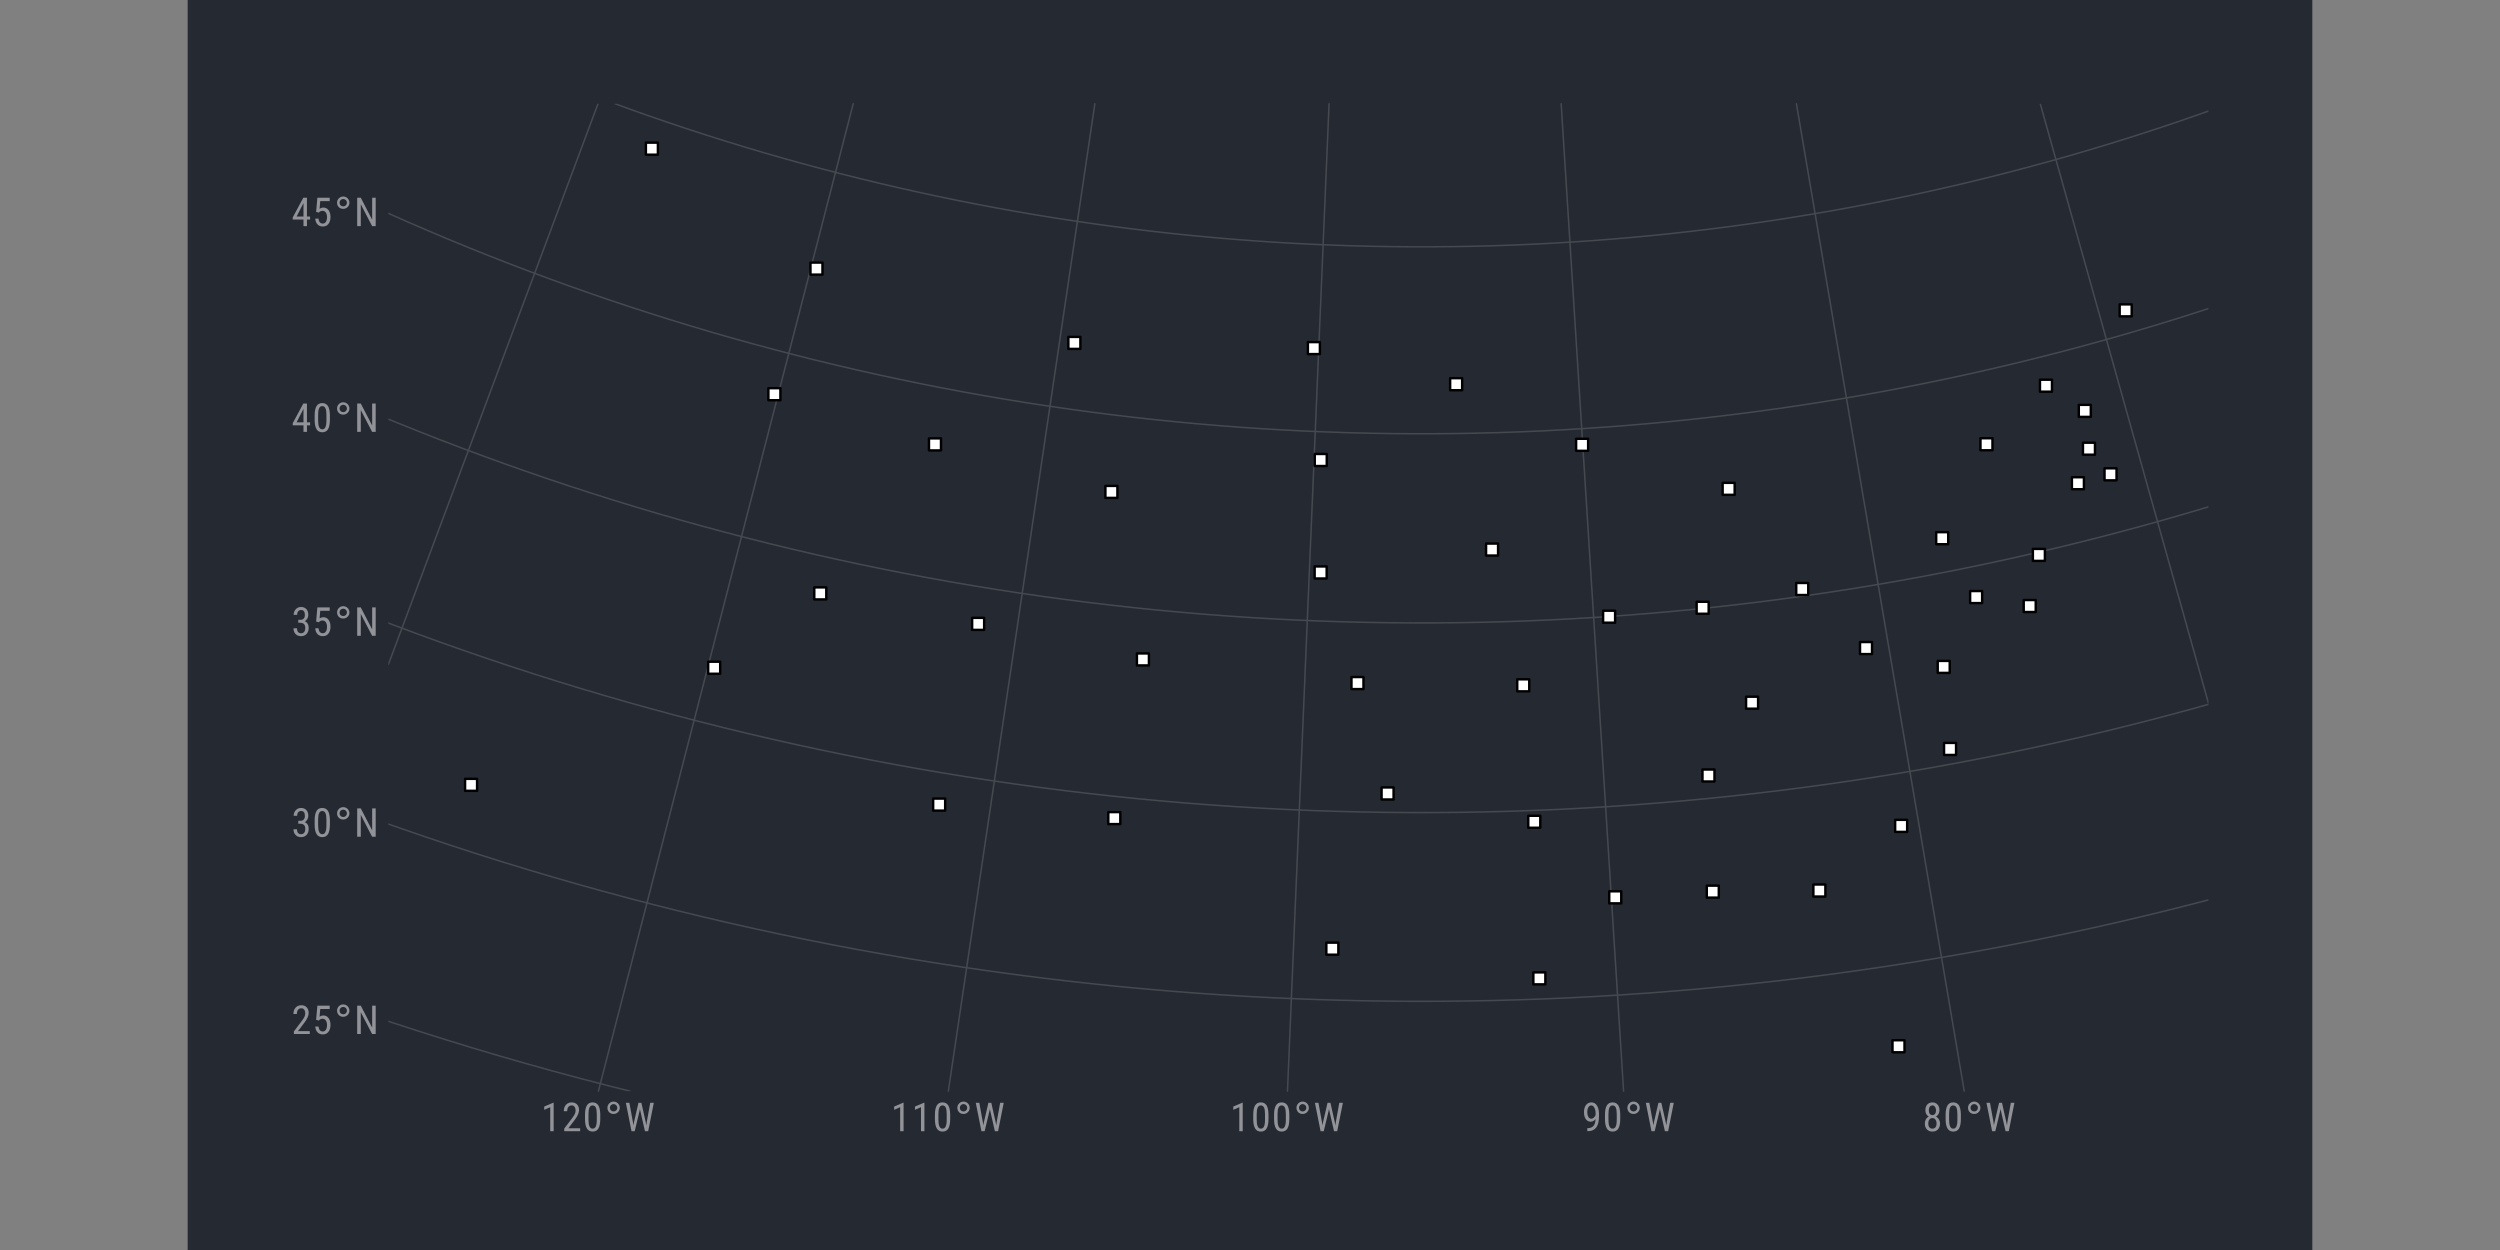 <?xml version="1.0" encoding="UTF-8"?>
<svg xmlns="http://www.w3.org/2000/svg" xmlns:xlink="http://www.w3.org/1999/xlink" width="720" height="360" viewBox="0 0 720 360">
<rect x="0" y="0" width="720" height="360" fill="#808080" stroke="none"/>
<defs>
<g>
<g id="glyph-0-0">
<path d="M 3.922 0 L 3.922 -8.172 L 0.594 -8.172 L 0.594 0 Z M 3.672 -0.484 L 2.375 -4.078 L 3.672 -7.688 Z M 0.844 -7.641 L 2.109 -4.078 L 0.844 -0.531 Z M 1.031 -0.297 L 2.25 -3.703 L 3.453 -0.297 Z M 2.25 -4.469 L 1.031 -7.875 L 3.453 -7.875 Z M 2.25 -4.469 "/>
</g>
<g id="glyph-0-1">
<path d="M 5.234 0 L 5.234 -0.844 L 1.844 -0.844 L 3.656 -3.234 C 4.5 -4.328 4.922 -5.297 4.922 -6.094 C 4.922 -6.766 4.719 -7.297 4.359 -7.688 C 3.984 -8.078 3.469 -8.297 2.828 -8.297 C 2.109 -8.297 1.547 -8.047 1.141 -7.594 C 0.719 -7.125 0.531 -6.516 0.531 -5.766 L 1.516 -5.766 C 1.516 -6.297 1.641 -6.719 1.859 -7 C 2.094 -7.281 2.422 -7.422 2.828 -7.422 C 3.156 -7.422 3.422 -7.297 3.625 -7.031 C 3.812 -6.766 3.922 -6.422 3.922 -5.984 C 3.922 -5.641 3.859 -5.297 3.719 -5 C 3.578 -4.688 3.328 -4.297 2.984 -3.828 L 0.656 -0.75 L 0.656 0 Z M 5.234 0 "/>
</g>
<g id="glyph-0-2">
<path d="M 1.062 -4.094 L 1.844 -3.891 L 2.109 -4.156 C 2.312 -4.312 2.578 -4.406 2.906 -4.406 C 3.297 -4.406 3.625 -4.234 3.859 -3.906 C 4.078 -3.562 4.203 -3.125 4.203 -2.594 C 4.203 -2.031 4.094 -1.562 3.875 -1.234 C 3.656 -0.891 3.359 -0.734 2.984 -0.734 C 2.641 -0.734 2.344 -0.844 2.141 -1.094 C 1.938 -1.328 1.797 -1.672 1.75 -2.156 L 0.812 -2.156 C 0.859 -1.438 1.078 -0.891 1.469 -0.484 C 1.859 -0.078 2.359 0.109 2.984 0.109 C 3.672 0.109 4.203 -0.125 4.594 -0.609 C 4.984 -1.094 5.203 -1.766 5.203 -2.609 C 5.203 -3.438 5.016 -4.094 4.641 -4.594 C 4.281 -5.078 3.781 -5.344 3.156 -5.344 C 2.766 -5.344 2.391 -5.219 2.062 -4.984 L 2.25 -7.203 L 4.969 -7.203 L 4.969 -8.172 L 1.422 -8.172 Z M 1.062 -4.094 "/>
</g>
<g id="glyph-0-3">
<path d="M 6.219 0 L 6.219 -8.172 L 5.203 -8.172 L 5.203 -1.844 L 1.922 -8.172 L 0.891 -8.172 L 0.891 0 L 1.922 0 L 1.922 -6.297 L 5.188 0 Z M 6.219 0 "/>
</g>
<g id="glyph-0-4">
<path d="M 1.922 -4.594 L 1.922 -3.75 L 2.516 -3.75 C 3.469 -3.734 3.938 -3.25 3.938 -2.25 C 3.938 -1.734 3.812 -1.359 3.594 -1.109 C 3.375 -0.844 3.078 -0.734 2.719 -0.734 C 2.344 -0.734 2.062 -0.859 1.844 -1.109 C 1.641 -1.375 1.547 -1.719 1.547 -2.156 L 0.547 -2.156 C 0.547 -1.469 0.75 -0.906 1.156 -0.5 C 1.547 -0.078 2.062 0.109 2.719 0.109 C 3.375 0.109 3.906 -0.094 4.312 -0.531 C 4.719 -0.969 4.922 -1.547 4.922 -2.281 C 4.922 -3.266 4.531 -3.906 3.766 -4.203 C 4.078 -4.344 4.328 -4.594 4.516 -4.922 C 4.719 -5.25 4.812 -5.594 4.812 -5.984 C 4.812 -6.719 4.625 -7.281 4.25 -7.688 C 3.875 -8.078 3.375 -8.297 2.719 -8.297 C 2.109 -8.297 1.594 -8.078 1.203 -7.641 C 0.797 -7.203 0.594 -6.672 0.594 -6.031 L 1.594 -6.031 C 1.594 -6.438 1.672 -6.781 1.891 -7.031 C 2.094 -7.297 2.375 -7.422 2.719 -7.422 C 3.469 -7.422 3.828 -6.953 3.828 -5.984 C 3.828 -5.547 3.719 -5.219 3.5 -4.969 C 3.281 -4.719 2.969 -4.594 2.562 -4.594 Z M 1.922 -4.594 "/>
</g>
<g id="glyph-0-5">
<path d="M 5.031 -3.484 L 5.031 -4.922 C 5 -6.047 4.812 -6.891 4.469 -7.453 C 4.109 -8 3.562 -8.297 2.828 -8.297 C 2.062 -8.297 1.516 -8 1.172 -7.406 C 0.812 -6.812 0.641 -5.938 0.641 -4.734 L 0.641 -3.328 C 0.656 -2.188 0.844 -1.328 1.203 -0.75 C 1.562 -0.172 2.109 0.109 2.844 0.109 C 3.594 0.109 4.141 -0.188 4.5 -0.781 C 4.844 -1.375 5.031 -2.281 5.031 -3.484 Z M 4.031 -4.906 L 4.031 -3.219 C 4.031 -2.375 3.922 -1.75 3.734 -1.344 C 3.547 -0.938 3.25 -0.734 2.844 -0.734 C 2.422 -0.734 2.125 -0.938 1.938 -1.375 C 1.719 -1.812 1.641 -2.469 1.641 -3.328 L 1.641 -5.016 C 1.641 -5.812 1.734 -6.422 1.938 -6.828 C 2.109 -7.219 2.422 -7.422 2.828 -7.422 C 3.25 -7.422 3.547 -7.219 3.75 -6.812 C 3.938 -6.406 4.031 -5.766 4.031 -4.906 Z M 4.031 -4.906 "/>
</g>
<g id="glyph-0-6">
<path d="M 4.422 -2.75 L 4.422 -8.172 L 3.375 -8.172 L 0.328 -2.5 L 0.328 -1.891 L 3.422 -1.891 L 3.422 0 L 4.422 0 L 4.422 -1.891 L 5.328 -1.891 L 5.328 -2.75 Z M 1.438 -2.75 L 3.422 -6.641 L 3.422 -2.75 Z M 1.438 -2.75 "/>
</g>
<g id="glyph-0-7">
<path d="M 3.609 0 L 3.609 -8.203 L 3.469 -8.203 L 0.891 -7.094 L 0.891 -6.156 L 2.625 -6.922 L 2.625 0 Z M 3.609 0 "/>
</g>
<g id="glyph-0-8">
<path d="M 2.438 -2.578 L 1.422 -8.172 L 0.406 -8.172 L 2.031 0 L 2.953 0 L 4.375 -5.953 L 4.453 -6.438 L 4.547 -5.953 L 5.906 0 L 6.828 0 L 8.453 -8.172 L 7.422 -8.172 L 6.422 -2.594 L 6.312 -1.641 L 6.156 -2.469 L 4.875 -8.172 L 4.031 -8.172 L 2.719 -2.469 L 2.547 -1.672 Z M 2.438 -2.578 "/>
</g>
<g id="glyph-0-9">
</g>
<g id="glyph-0-10">
<path d="M 3.922 -3.5 C 3.891 -2.594 3.688 -1.938 3.328 -1.516 C 2.953 -1.109 2.422 -0.891 1.719 -0.875 L 1.547 -0.875 L 1.547 0 C 2.172 0 2.672 -0.078 3.094 -0.266 C 3.5 -0.438 3.844 -0.703 4.109 -1.047 C 4.375 -1.391 4.578 -1.844 4.719 -2.406 C 4.859 -2.953 4.922 -3.688 4.922 -4.594 L 4.922 -4.906 C 4.922 -5.969 4.719 -6.797 4.328 -7.391 C 3.938 -8 3.422 -8.297 2.719 -8.297 C 2.062 -8.297 1.547 -8.031 1.156 -7.516 C 0.766 -6.984 0.594 -6.312 0.594 -5.469 C 0.594 -4.641 0.766 -3.984 1.109 -3.484 C 1.453 -2.984 1.938 -2.734 2.531 -2.734 C 3.062 -2.734 3.516 -2.984 3.922 -3.5 Z M 2.703 -3.594 C 2.344 -3.594 2.062 -3.766 1.859 -4.125 C 1.656 -4.484 1.547 -4.938 1.547 -5.516 C 1.547 -6.078 1.656 -6.531 1.859 -6.891 C 2.062 -7.25 2.359 -7.422 2.719 -7.422 C 3.062 -7.422 3.344 -7.203 3.578 -6.766 C 3.812 -6.344 3.938 -5.781 3.938 -5.125 L 3.938 -4.688 C 3.812 -4.359 3.641 -4.094 3.406 -3.891 C 3.172 -3.688 2.938 -3.594 2.703 -3.594 Z M 2.703 -3.594 "/>
</g>
<g id="glyph-0-11">
<path d="M 4.859 -6.031 C 4.859 -6.734 4.672 -7.281 4.297 -7.688 C 3.938 -8.078 3.438 -8.297 2.844 -8.297 C 2.219 -8.297 1.719 -8.078 1.359 -7.688 C 0.984 -7.266 0.812 -6.734 0.812 -6.031 C 0.812 -5.625 0.891 -5.266 1.062 -4.938 C 1.234 -4.625 1.484 -4.375 1.797 -4.203 C 1.438 -4.031 1.156 -3.766 0.953 -3.422 C 0.75 -3.062 0.656 -2.656 0.656 -2.203 C 0.656 -1.5 0.844 -0.938 1.25 -0.516 C 1.641 -0.094 2.172 0.109 2.844 0.109 C 3.5 0.109 4.031 -0.094 4.422 -0.516 C 4.812 -0.938 5.031 -1.5 5.031 -2.203 C 5.031 -2.641 4.906 -3.047 4.703 -3.406 C 4.5 -3.75 4.203 -4.031 3.859 -4.203 C 4.156 -4.375 4.406 -4.625 4.594 -4.938 C 4.766 -5.266 4.859 -5.625 4.859 -6.031 Z M 4.031 -2.234 C 4.031 -1.75 3.922 -1.375 3.719 -1.125 C 3.5 -0.859 3.203 -0.734 2.828 -0.734 C 2.453 -0.734 2.156 -0.859 1.953 -1.125 C 1.75 -1.375 1.641 -1.75 1.641 -2.234 C 1.641 -2.688 1.75 -3.062 1.953 -3.344 C 2.156 -3.641 2.469 -3.781 2.828 -3.781 C 3.172 -3.781 3.469 -3.641 3.688 -3.359 C 3.906 -3.078 4.031 -2.688 4.031 -2.234 Z M 3.875 -6.031 C 3.875 -5.594 3.781 -5.266 3.594 -5.016 C 3.422 -4.766 3.156 -4.641 2.844 -4.641 C 2.516 -4.641 2.266 -4.75 2.078 -5 C 1.891 -5.25 1.797 -5.594 1.797 -6.031 C 1.797 -6.438 1.891 -6.781 2.062 -7.031 C 2.25 -7.297 2.516 -7.422 2.844 -7.422 C 3.141 -7.422 3.375 -7.297 3.578 -7.031 C 3.766 -6.766 3.875 -6.438 3.875 -6.031 Z M 3.875 -6.031 "/>
</g>
<g id="glyph-1-0">
<path d="M 0.578 2.031 L 0.578 -8.109 L 6.328 -8.109 L 6.328 2.031 Z M 1.219 1.391 L 5.688 1.391 L 5.688 -7.469 L 1.219 -7.469 Z M 1.219 1.391 "/>
</g>
<g id="glyph-1-1">
<path d="M 2.875 -7.812 C 2.57 -7.812 2.316 -7.707 2.109 -7.5 C 1.91 -7.289 1.812 -7.035 1.812 -6.734 C 1.812 -6.441 1.91 -6.191 2.109 -5.984 C 2.316 -5.785 2.57 -5.688 2.875 -5.688 C 3.176 -5.688 3.426 -5.785 3.625 -5.984 C 3.832 -6.191 3.938 -6.441 3.938 -6.734 C 3.938 -7.035 3.832 -7.289 3.625 -7.5 C 3.414 -7.707 3.164 -7.812 2.875 -7.812 Z M 2.875 -8.531 C 3.113 -8.531 3.344 -8.484 3.562 -8.391 C 3.781 -8.305 3.973 -8.176 4.141 -8 C 4.305 -7.832 4.43 -7.641 4.516 -7.422 C 4.609 -7.211 4.656 -6.984 4.656 -6.734 C 4.656 -6.242 4.477 -5.828 4.125 -5.484 C 3.781 -5.141 3.359 -4.969 2.859 -4.969 C 2.359 -4.969 1.938 -5.133 1.594 -5.469 C 1.258 -5.812 1.094 -6.234 1.094 -6.734 C 1.094 -7.234 1.266 -7.656 1.609 -8 C 1.953 -8.352 2.375 -8.531 2.875 -8.531 Z M 2.875 -8.531 "/>
</g>
</g>
<clipPath id="clip-0">
<path clip-rule="nonzero" d="M 54.09 0 L 665.906 0 L 665.906 360 L 54.09 360 Z M 54.09 0 "/>
</clipPath>
<clipPath id="clip-1">
<path clip-rule="nonzero" d="M 111.844 29.887 L 636.02 29.887 L 636.02 314.246 L 111.844 314.246 Z M 111.844 29.887 "/>
</clipPath>
<clipPath id="clip-2">
<path clip-rule="nonzero" d="M 111.844 29.887 L 173 29.887 L 173 192 L 111.844 192 Z M 111.844 29.887 "/>
</clipPath>
<clipPath id="clip-3">
<path clip-rule="nonzero" d="M 172 29.887 L 246 29.887 L 246 314.246 L 172 314.246 Z M 172 29.887 "/>
</clipPath>
<clipPath id="clip-4">
<path clip-rule="nonzero" d="M 272 29.887 L 316 29.887 L 316 314.246 L 272 314.246 Z M 272 29.887 "/>
</clipPath>
<clipPath id="clip-5">
<path clip-rule="nonzero" d="M 370 29.887 L 383 29.887 L 383 314.246 L 370 314.246 Z M 370 29.887 "/>
</clipPath>
<clipPath id="clip-6">
<path clip-rule="nonzero" d="M 449 29.887 L 468 29.887 L 468 314.246 L 449 314.246 Z M 449 29.887 "/>
</clipPath>
<clipPath id="clip-7">
<path clip-rule="nonzero" d="M 517 29.887 L 566 29.887 L 566 314.246 L 517 314.246 Z M 517 29.887 "/>
</clipPath>
<clipPath id="clip-8">
<path clip-rule="nonzero" d="M 587 29.887 L 636.02 29.887 L 636.02 203 L 587 203 Z M 587 29.887 "/>
</clipPath>
<clipPath id="clip-9">
<path clip-rule="nonzero" d="M 111.844 293 L 182 293 L 182 314.246 L 111.844 314.246 Z M 111.844 293 "/>
</clipPath>
<clipPath id="clip-10">
<path clip-rule="nonzero" d="M 111.844 237 L 636.02 237 L 636.02 289 L 111.844 289 Z M 111.844 237 "/>
</clipPath>
<clipPath id="clip-11">
<path clip-rule="nonzero" d="M 111.844 179 L 636.02 179 L 636.02 235 L 111.844 235 Z M 111.844 179 "/>
</clipPath>
<clipPath id="clip-12">
<path clip-rule="nonzero" d="M 111.844 120 L 636.02 120 L 636.02 180 L 111.844 180 Z M 111.844 120 "/>
</clipPath>
<clipPath id="clip-13">
<path clip-rule="nonzero" d="M 111.844 61 L 636.02 61 L 636.02 126 L 111.844 126 Z M 111.844 61 "/>
</clipPath>
<clipPath id="clip-14">
<path clip-rule="nonzero" d="M 176 29.887 L 636.02 29.887 L 636.02 72 L 176 72 Z M 176 29.887 "/>
</clipPath>
</defs>
<g clip-path="url(#clip-0)">
<path fill-rule="nonzero" fill="rgb(14.51%, 16.471%, 19.608%)" fill-opacity="1" stroke-width="1.115" stroke-linecap="round" stroke-linejoin="round" stroke="rgb(14.51%, 16.471%, 19.608%)" stroke-opacity="1" stroke-miterlimit="10" d="M 54.09 360 L 665.906 360 L 665.906 0 L 54.09 0 Z M 54.09 360 "/>
</g>
<g clip-path="url(#clip-1)">
<path fill-rule="nonzero" fill="rgb(14.51%, 16.471%, 19.608%)" fill-opacity="1" stroke-width="1.115" stroke-linecap="round" stroke-linejoin="round" stroke="rgb(14.51%, 16.471%, 19.608%)" stroke-opacity="1" stroke-miterlimit="10" d="M 111.844 314.246 L 636.02 314.246 L 636.02 29.887 L 111.844 29.887 Z M 111.844 314.246 "/>
</g>
<g clip-path="url(#clip-2)">
<path fill="none" stroke-width="0.427" stroke-linecap="round" stroke-linejoin="round" stroke="rgb(27.451%, 28.627%, 31.373%)" stroke-opacity="1" stroke-miterlimit="10" d="M 111.844 191.402 L 112.484 189.684 L 113.836 186.074 L 115.184 182.465 L 116.535 178.852 L 117.887 175.234 L 119.238 171.621 L 121.941 164.387 L 123.297 160.77 L 124.648 157.152 L 126 153.531 L 127.355 149.914 L 128.707 146.293 L 130.059 142.676 L 131.414 139.055 L 134.117 131.82 L 135.473 128.199 L 138.176 120.965 L 142.23 110.125 L 143.578 106.512 L 144.93 102.902 L 146.277 99.293 L 148.973 92.082 L 150.32 88.48 L 151.668 84.883 L 153.012 81.285 L 154.355 77.691 L 155.695 74.102 L 157.039 70.512 L 159.719 63.348 L 162.391 56.199 L 165.055 49.066 L 166.387 45.508 L 167.715 41.953 L 169.043 38.402 L 170.367 34.859 L 171.691 31.32 L 172.227 29.887 "/>
</g>
<g clip-path="url(#clip-3)">
<path fill="none" stroke-width="0.427" stroke-linecap="round" stroke-linejoin="round" stroke="rgb(27.451%, 28.627%, 31.373%)" stroke-opacity="1" stroke-miterlimit="10" d="M 172.344 314.246 L 172.762 312.621 L 173.707 308.965 L 174.648 305.305 L 175.594 301.645 L 176.543 297.977 L 177.488 294.305 L 178.438 290.633 L 180.336 283.273 L 181.289 279.586 L 182.238 275.898 L 184.145 268.508 L 185.102 264.809 L 186.055 261.109 L 187.969 253.695 L 189.883 246.273 L 190.844 242.559 L 191.801 238.84 L 194.684 227.672 L 195.645 223.945 L 196.609 220.215 L 197.57 216.484 L 198.535 212.754 L 199.496 209.02 L 201.426 201.551 L 205.285 186.598 L 207.215 179.113 L 208.18 175.375 L 211.074 164.148 L 212.043 160.41 L 213.973 152.926 L 216.867 141.711 L 217.832 137.977 L 218.793 134.242 L 219.758 130.508 L 220.719 126.777 L 221.684 123.047 L 222.645 119.316 L 223.605 115.594 L 224.566 111.867 L 226.488 104.43 L 227.445 100.715 L 229.359 93.293 L 231.273 85.887 L 233.18 78.496 L 234.129 74.809 L 235.082 71.125 L 236.031 67.445 L 236.98 63.77 L 237.926 60.102 L 238.871 56.438 L 239.816 52.781 L 240.758 49.129 L 241.699 45.48 L 242.637 41.844 L 243.574 38.211 L 244.512 34.586 L 245.445 30.965 L 245.723 29.887 "/>
</g>
<g clip-path="url(#clip-4)">
<path fill="none" stroke-width="0.427" stroke-linecap="round" stroke-linejoin="round" stroke="rgb(27.451%, 28.627%, 31.373%)" stroke-opacity="1" stroke-miterlimit="10" d="M 273.121 314.246 L 273.203 313.703 L 273.762 309.949 L 274.316 306.191 L 274.875 302.43 L 275.434 298.664 L 275.992 294.895 L 276.555 291.125 L 277.113 287.348 L 277.676 283.57 L 278.234 279.789 L 278.797 276.004 L 279.922 268.426 L 280.484 264.633 L 281.047 260.836 L 281.613 257.039 L 282.176 253.238 L 282.738 249.434 L 283.305 245.629 L 283.871 241.82 L 284.434 238.012 L 285 234.203 L 286.133 226.578 L 287.266 218.945 L 287.832 215.125 L 288.398 211.309 L 290.098 199.848 L 290.664 196.023 L 291.234 192.203 L 291.801 188.383 L 292.367 184.559 L 292.934 180.738 L 293.5 176.914 L 294.066 173.094 L 294.637 169.273 L 295.77 161.633 L 297.469 150.184 L 298.035 146.371 L 298.598 142.559 L 299.164 138.746 L 299.73 134.938 L 300.297 131.133 L 300.859 127.328 L 301.422 123.527 L 301.988 119.73 L 302.551 115.934 L 303.113 112.141 L 303.676 108.352 L 304.238 104.57 L 304.797 100.789 L 305.359 97.012 L 305.918 93.238 L 306.477 89.469 L 307.594 81.945 L 308.152 78.191 L 308.707 74.445 L 309.262 70.703 L 309.816 66.965 L 310.371 63.234 L 310.922 59.512 L 311.477 55.793 L 312.027 52.082 L 312.574 48.379 L 313.125 44.68 L 313.672 40.992 L 314.219 37.312 L 314.762 33.641 L 315.305 29.977 L 315.32 29.887 "/>
</g>
<g clip-path="url(#clip-5)">
<path fill="none" stroke-width="0.427" stroke-linecap="round" stroke-linejoin="round" stroke="rgb(27.451%, 28.627%, 31.373%)" stroke-opacity="1" stroke-miterlimit="10" d="M 370.793 314.246 L 370.906 311.551 L 371.227 303.941 L 371.387 300.133 L 371.707 292.5 L 372.027 284.859 L 372.191 281.031 L 372.512 273.375 L 372.676 269.539 L 372.836 265.703 L 372.996 261.863 L 373.16 258.023 L 373.32 254.18 L 373.484 250.336 L 373.645 246.488 L 373.809 242.637 L 373.969 238.789 L 374.133 234.934 L 374.293 231.082 L 374.457 227.227 L 374.617 223.371 L 374.781 219.512 L 374.945 215.656 L 375.105 211.797 L 375.27 207.938 L 375.43 204.078 L 375.594 200.215 L 375.758 196.355 L 375.918 192.496 L 376.082 188.637 L 376.242 184.773 L 376.57 177.055 L 376.73 173.199 L 376.895 169.34 L 377.055 165.484 L 377.383 157.773 L 377.543 153.922 L 377.707 150.07 L 377.867 146.223 L 378.031 142.375 L 378.352 134.688 L 378.516 130.852 L 378.676 127.016 L 378.84 123.18 L 379.16 115.523 L 379.32 111.699 L 379.48 107.883 L 379.645 104.066 L 379.805 100.254 L 379.965 96.449 L 380.125 92.648 L 380.285 88.852 L 380.445 85.059 L 380.602 81.273 L 380.762 77.492 L 380.922 73.719 L 381.078 69.949 L 381.238 66.188 L 381.395 62.434 L 381.555 58.688 L 381.711 54.945 L 381.867 51.211 L 382.027 47.484 L 382.184 43.77 L 382.34 40.059 L 382.496 36.359 L 382.648 32.664 L 382.766 29.887 "/>
</g>
<g clip-path="url(#clip-6)">
<path fill="none" stroke-width="0.427" stroke-linecap="round" stroke-linejoin="round" stroke="rgb(27.451%, 28.627%, 31.373%)" stroke-opacity="1" stroke-miterlimit="10" d="M 467.594 314.246 L 467.359 310.535 L 467.121 306.738 L 466.879 302.934 L 466.641 299.129 L 466.398 295.32 L 466.156 291.508 L 465.918 287.691 L 465.676 283.875 L 464.949 272.402 L 464.465 264.738 L 463.98 257.066 L 463.496 249.387 L 463.25 245.543 L 463.008 241.699 L 462.523 234.004 L 462.277 230.156 L 461.793 222.453 L 461.547 218.602 L 461.062 210.891 L 460.816 207.035 L 460.574 203.18 L 460.328 199.324 L 459.844 191.613 L 459.598 187.758 L 459.355 183.898 L 459.109 180.043 L 458.867 176.191 L 458.625 172.336 L 458.379 168.48 L 457.895 160.777 L 457.648 156.93 L 457.164 149.234 L 456.922 145.391 L 456.676 141.547 L 456.434 137.707 L 455.949 130.035 L 455.707 126.203 L 455.223 118.547 L 454.738 110.906 L 454.5 107.094 L 454.258 103.281 L 454.016 99.473 L 453.777 95.672 L 453.535 91.875 L 453.297 88.082 L 453.059 84.297 L 452.82 80.516 L 452.578 76.738 L 452.34 72.969 L 452.102 69.203 L 451.867 65.445 L 451.629 61.695 L 451.391 57.949 L 451.156 54.215 L 450.922 50.484 L 450.684 46.762 L 450.449 43.051 L 450.215 39.344 L 449.98 35.648 L 449.75 31.961 L 449.617 29.887 "/>
</g>
<g clip-path="url(#clip-7)">
<path fill="none" stroke-width="0.427" stroke-linecap="round" stroke-linejoin="round" stroke="rgb(27.451%, 28.627%, 31.373%)" stroke-opacity="1" stroke-miterlimit="10" d="M 565.699 314.246 L 565.086 310.629 L 564.449 306.891 L 563.812 303.145 L 563.176 299.395 L 562.539 295.641 L 561.898 291.887 L 561.262 288.129 L 559.98 280.598 L 558.699 273.059 L 558.059 269.281 L 557.414 265.504 L 556.773 261.723 L 556.129 257.941 L 555.488 254.156 L 554.199 246.578 L 552.91 238.992 L 552.266 235.195 L 551.617 231.398 L 550.328 223.797 L 549.68 219.992 L 549.035 216.191 L 548.387 212.383 L 547.738 208.578 L 547.094 204.773 L 545.797 197.156 L 545.152 193.348 L 543.855 185.73 L 543.207 181.918 L 542.562 178.109 L 540.617 166.684 L 539.973 162.879 L 539.324 159.07 L 538.68 155.266 L 538.031 151.461 L 537.387 147.66 L 536.738 143.855 L 535.449 136.262 L 534.801 132.465 L 533.512 124.879 L 532.871 121.094 L 532.227 117.305 L 531.582 113.523 L 530.301 105.969 L 529.656 102.195 L 529.016 98.43 L 528.379 94.664 L 527.738 90.902 L 527.102 87.148 L 526.461 83.395 L 525.824 79.648 L 525.191 75.91 L 524.555 72.172 L 523.922 68.441 L 523.289 64.719 L 522.656 61 L 522.023 57.289 L 521.395 53.582 L 520.766 49.883 L 520.141 46.191 L 519.512 42.508 L 518.887 38.832 L 518.266 35.164 L 517.641 31.504 L 517.367 29.887 "/>
</g>
<g clip-path="url(#clip-8)">
<path fill="none" stroke-width="0.427" stroke-linecap="round" stroke-linejoin="round" stroke="rgb(27.451%, 28.627%, 31.373%)" stroke-opacity="1" stroke-miterlimit="10" d="M 636.02 202.453 L 635.531 200.707 L 633.445 193.277 L 632.402 189.559 L 631.359 185.844 L 630.316 182.125 L 629.273 178.402 L 628.227 174.684 L 627.184 170.965 L 626.141 167.242 L 625.098 163.523 L 624.051 159.805 L 623.008 156.082 L 619.879 144.926 L 618.832 141.211 L 617.789 137.492 L 616.75 133.777 L 615.707 130.062 L 614.664 126.352 L 613.625 122.641 L 612.582 118.934 L 610.504 111.52 L 609.465 107.82 L 608.426 104.117 L 607.387 100.422 L 606.352 96.727 L 605.316 93.035 L 604.281 89.348 L 603.246 85.664 L 602.215 81.984 L 601.184 78.309 L 600.152 74.637 L 599.121 70.969 L 598.094 67.305 L 597.066 63.645 L 596.043 59.992 L 595.02 56.344 L 593.996 52.699 L 592.977 49.062 L 591.957 45.434 L 590.938 41.809 L 589.922 38.188 L 588.91 34.578 L 587.898 30.973 L 587.594 29.887 "/>
</g>
<g clip-path="url(#clip-9)">
<path fill="none" stroke-width="0.427" stroke-linecap="round" stroke-linejoin="round" stroke="rgb(27.451%, 28.627%, 31.373%)" stroke-opacity="1" stroke-miterlimit="10" d="M 111.844 294.129 L 113.035 294.527 L 120.691 297.016 L 128.371 299.438 L 136.07 301.797 L 143.789 304.09 L 151.523 306.316 L 159.281 308.477 L 167.055 310.57 L 174.848 312.598 L 181.41 314.246 "/>
</g>
<g clip-path="url(#clip-10)">
<path fill="none" stroke-width="0.427" stroke-linecap="round" stroke-linejoin="round" stroke="rgb(27.451%, 28.627%, 31.373%)" stroke-opacity="1" stroke-miterlimit="10" d="M 111.844 237.312 L 115.48 238.598 L 122.66 241.07 L 129.863 243.477 L 137.086 245.824 L 144.328 248.109 L 151.59 250.332 L 158.871 252.496 L 166.168 254.598 L 173.484 256.633 L 180.816 258.609 L 188.168 260.523 L 195.531 262.375 L 202.914 264.16 L 210.309 265.887 L 217.719 267.547 L 225.145 269.148 L 232.582 270.684 L 240.031 272.156 L 247.496 273.566 L 254.969 274.91 L 262.453 276.195 L 269.949 277.414 L 277.457 278.566 L 284.973 279.656 L 292.496 280.684 L 300.031 281.648 L 307.57 282.547 L 315.121 283.379 L 322.676 284.152 L 330.238 284.855 L 337.805 285.5 L 345.379 286.078 L 352.953 286.59 L 360.535 287.039 L 368.121 287.422 L 375.707 287.742 L 383.297 287.996 L 390.891 288.188 L 398.484 288.312 L 406.078 288.375 L 413.672 288.371 L 421.266 288.305 L 428.859 288.172 L 436.453 287.973 L 444.043 287.711 L 451.629 287.387 L 459.215 286.996 L 466.793 286.539 L 474.371 286.02 L 481.945 285.438 L 489.512 284.789 L 497.07 284.078 L 504.625 283.301 L 512.172 282.461 L 519.715 281.555 L 527.246 280.586 L 534.77 279.551 L 542.285 278.453 L 549.789 277.293 L 557.285 276.066 L 564.77 274.781 L 572.242 273.43 L 579.703 272.012 L 587.152 270.531 L 594.59 268.992 L 602.012 267.387 L 609.422 265.719 L 616.816 263.984 L 624.195 262.191 L 631.559 260.336 L 636.02 259.168 "/>
</g>
<g clip-path="url(#clip-11)">
<path fill="none" stroke-width="0.427" stroke-linecap="round" stroke-linejoin="round" stroke="rgb(27.451%, 28.627%, 31.373%)" stroke-opacity="1" stroke-miterlimit="10" d="M 111.844 179.434 L 113.262 179.973 L 119.945 182.465 L 126.648 184.898 L 133.371 187.273 L 140.117 189.594 L 146.883 191.855 L 153.664 194.059 L 160.465 196.207 L 167.285 198.297 L 174.121 200.324 L 180.977 202.297 L 187.848 204.211 L 194.734 206.066 L 201.637 207.863 L 208.555 209.602 L 215.484 211.281 L 222.434 212.902 L 229.391 214.461 L 236.363 215.965 L 243.348 217.406 L 250.344 218.789 L 257.355 220.113 L 264.375 221.379 L 271.402 222.582 L 278.441 223.727 L 285.492 224.809 L 292.551 225.836 L 299.617 226.797 L 306.691 227.703 L 313.773 228.547 L 320.863 229.332 L 327.961 230.055 L 335.062 230.719 L 342.168 231.32 L 349.277 231.863 L 356.395 232.344 L 363.516 232.766 L 370.637 233.125 L 377.766 233.426 L 384.891 233.664 L 392.023 233.844 L 399.152 233.961 L 406.285 234.02 L 413.418 234.016 L 420.551 233.953 L 427.68 233.828 L 434.812 233.645 L 441.941 233.398 L 449.066 233.094 L 456.188 232.727 L 463.309 232.297 L 470.422 231.812 L 477.535 231.262 L 484.641 230.652 L 491.742 229.984 L 498.836 229.254 L 505.926 228.465 L 513.008 227.613 L 520.082 226.703 L 527.145 225.734 L 534.203 224.703 L 541.254 223.613 L 548.293 222.465 L 555.32 221.254 L 562.34 219.984 L 569.348 218.652 L 576.34 217.266 L 583.324 215.816 L 590.297 214.309 L 597.254 212.742 L 604.199 211.117 L 611.129 209.43 L 618.047 207.688 L 624.945 205.883 L 631.832 204.023 L 636.02 202.852 "/>
</g>
<g clip-path="url(#clip-12)">
<path fill="none" stroke-width="0.427" stroke-linecap="round" stroke-linejoin="round" stroke="rgb(27.451%, 28.627%, 31.373%)" stroke-opacity="1" stroke-miterlimit="10" d="M 111.844 120.711 L 113.93 121.57 L 120.117 124.055 L 126.324 126.492 L 132.551 128.871 L 138.801 131.199 L 145.066 133.477 L 151.355 135.695 L 157.66 137.863 L 163.984 139.98 L 170.324 142.039 L 176.684 144.047 L 183.059 146 L 189.449 147.898 L 195.859 149.742 L 202.281 151.531 L 208.719 153.266 L 215.172 154.945 L 221.641 156.57 L 228.121 158.141 L 234.613 159.656 L 241.121 161.113 L 247.637 162.52 L 254.168 163.867 L 260.711 165.16 L 267.262 166.398 L 273.824 167.578 L 280.395 168.703 L 286.977 169.773 L 293.566 170.789 L 300.168 171.746 L 306.773 172.648 L 313.387 173.492 L 320.008 174.281 L 326.637 175.016 L 333.27 175.691 L 339.906 176.309 L 346.551 176.875 L 353.199 177.383 L 359.852 177.832 L 366.508 178.227 L 373.168 178.562 L 379.832 178.844 L 386.496 179.066 L 393.16 179.234 L 399.828 179.344 L 406.496 179.398 L 413.164 179.395 L 419.832 179.336 L 426.496 179.219 L 433.164 179.047 L 439.828 178.816 L 446.488 178.531 L 453.148 178.188 L 459.805 177.789 L 466.457 177.332 L 473.105 176.82 L 479.746 176.25 L 486.387 175.625 L 493.02 174.945 L 499.645 174.203 L 506.266 173.41 L 512.879 172.559 L 519.484 171.652 L 526.082 170.688 L 532.672 169.668 L 539.254 168.594 L 545.824 167.461 L 552.387 166.277 L 558.938 165.031 L 565.477 163.734 L 572.004 162.379 L 578.523 160.969 L 585.027 159.504 L 591.52 157.984 L 598 156.41 L 604.465 154.781 L 610.914 153.094 L 617.352 151.355 L 623.773 149.559 L 630.18 147.711 L 636.02 145.969 "/>
</g>
<g clip-path="url(#clip-13)">
<path fill="none" stroke-width="0.427" stroke-linecap="round" stroke-linejoin="round" stroke="rgb(27.451%, 28.627%, 31.373%)" stroke-opacity="1" stroke-miterlimit="10" d="M 111.844 61.449 L 117.316 63.871 L 123.012 66.328 L 128.727 68.742 L 134.465 71.105 L 140.223 73.418 L 145.996 75.684 L 151.793 77.898 L 157.605 80.066 L 163.438 82.184 L 169.289 84.25 L 175.156 86.27 L 181.039 88.234 L 186.941 90.152 L 192.859 92.02 L 198.793 93.836 L 204.738 95.605 L 210.703 97.32 L 216.68 98.984 L 222.668 100.598 L 228.676 102.16 L 234.691 103.676 L 240.723 105.137 L 246.766 106.543 L 252.816 107.902 L 258.883 109.207 L 264.961 110.465 L 271.047 111.668 L 277.145 112.816 L 283.25 113.918 L 289.367 114.965 L 295.488 115.961 L 301.621 116.902 L 307.762 117.793 L 313.91 118.633 L 320.066 119.422 L 326.227 120.156 L 332.395 120.836 L 338.566 121.465 L 344.742 122.043 L 350.926 122.566 L 357.113 123.039 L 363.301 123.457 L 369.496 123.824 L 375.691 124.137 L 381.891 124.398 L 388.094 124.609 L 394.297 124.762 L 400.5 124.867 L 406.703 124.918 L 412.906 124.914 L 419.113 124.859 L 425.316 124.75 L 431.52 124.59 L 437.719 124.375 L 443.918 124.109 L 450.113 123.789 L 456.309 123.418 L 462.5 122.992 L 468.684 122.516 L 474.867 121.988 L 481.043 121.406 L 487.215 120.77 L 493.383 120.082 L 499.543 119.344 L 505.695 118.551 L 511.844 117.707 L 517.984 116.812 L 524.113 115.863 L 530.238 114.863 L 536.352 113.809 L 542.457 112.707 L 548.555 111.547 L 554.641 110.34 L 560.715 109.082 L 566.777 107.77 L 572.832 106.406 L 578.871 104.992 L 584.902 103.523 L 590.918 102.008 L 596.922 100.441 L 602.91 98.82 L 608.887 97.152 L 614.848 95.43 L 620.793 93.66 L 626.727 91.836 L 632.641 89.965 L 636.02 88.863 "/>
</g>
<g clip-path="url(#clip-14)">
<path fill="none" stroke-width="0.427" stroke-linecap="round" stroke-linejoin="round" stroke="rgb(27.451%, 28.627%, 31.373%)" stroke-opacity="1" stroke-miterlimit="10" d="M 177.145 29.887 L 181.594 31.504 L 187.012 33.418 L 192.445 35.285 L 197.895 37.109 L 203.359 38.883 L 208.84 40.613 L 214.336 42.297 L 219.844 43.934 L 225.367 45.523 L 230.902 47.062 L 236.453 48.559 L 242.016 50.008 L 247.59 51.406 L 253.172 52.762 L 258.77 54.066 L 264.379 55.324 L 269.996 56.535 L 275.625 57.695 L 281.262 58.809 L 286.91 59.875 L 292.562 60.895 L 298.23 61.863 L 303.902 62.789 L 309.582 63.66 L 315.27 64.488 L 320.961 65.262 L 326.664 65.992 L 332.367 66.672 L 338.082 67.305 L 343.797 67.887 L 349.52 68.422 L 355.246 68.906 L 360.977 69.344 L 366.711 69.73 L 372.445 70.07 L 378.188 70.363 L 383.93 70.602 L 389.672 70.797 L 395.418 70.941 L 401.164 71.035 L 406.91 71.082 L 412.656 71.078 L 418.402 71.027 L 424.148 70.93 L 429.895 70.781 L 435.637 70.582 L 441.379 70.336 L 447.117 70.039 L 452.855 69.695 L 458.586 69.301 L 464.316 68.859 L 470.043 68.371 L 475.766 67.832 L 481.48 67.242 L 487.191 66.605 L 492.898 65.922 L 498.598 65.188 L 504.293 64.406 L 509.98 63.574 L 515.656 62.695 L 521.328 61.77 L 526.992 60.797 L 532.648 59.773 L 538.293 58.699 L 543.93 57.582 L 549.559 56.414 L 555.176 55.199 L 560.781 53.938 L 566.375 52.629 L 571.961 51.27 L 577.531 49.863 L 583.094 48.41 L 588.641 46.91 L 594.176 45.363 L 599.695 43.77 L 605.203 42.129 L 610.699 40.441 L 616.176 38.707 L 621.641 36.93 L 627.09 35.102 L 632.523 33.227 L 636.02 31.988 "/>
</g>
<path fill-rule="nonzero" fill="rgb(100%, 100%, 100%)" fill-opacity="1" stroke-width="0.709" stroke-linecap="butt" stroke-linejoin="round" stroke="rgb(0%, 0%, 0%)" stroke-opacity="1" stroke-miterlimit="10" d="M 491.551 258.523 L 495.016 258.523 L 495.016 255.059 L 491.551 255.059 Z M 491.551 258.523 "/>
<path fill-rule="nonzero" fill="rgb(100%, 100%, 100%)" fill-opacity="1" stroke-width="0.709" stroke-linecap="butt" stroke-linejoin="round" stroke="rgb(0%, 0%, 0%)" stroke-opacity="1" stroke-miterlimit="10" d="M 186.012 44.547 L 189.477 44.547 L 189.477 41.082 L 186.012 41.082 Z M 186.012 44.547 "/>
<path fill-rule="nonzero" fill="rgb(100%, 100%, 100%)" fill-opacity="1" stroke-width="0.709" stroke-linecap="butt" stroke-linejoin="round" stroke="rgb(0%, 0%, 0%)" stroke-opacity="1" stroke-miterlimit="10" d="M 268.746 233.453 L 272.211 233.453 L 272.211 229.988 L 268.746 229.988 Z M 268.746 233.453 "/>
<path fill-rule="nonzero" fill="rgb(100%, 100%, 100%)" fill-opacity="1" stroke-width="0.709" stroke-linecap="butt" stroke-linejoin="round" stroke="rgb(0%, 0%, 0%)" stroke-opacity="1" stroke-miterlimit="10" d="M 440.141 238.406 L 443.605 238.406 L 443.605 234.941 L 440.141 234.941 Z M 440.141 238.406 "/>
<path fill-rule="nonzero" fill="rgb(100%, 100%, 100%)" fill-opacity="1" stroke-width="0.709" stroke-linecap="butt" stroke-linejoin="round" stroke="rgb(0%, 0%, 0%)" stroke-opacity="1" stroke-miterlimit="10" d="M 203.953 194.039 L 207.418 194.039 L 207.418 190.574 L 203.953 190.574 Z M 203.953 194.039 "/>
<path fill-rule="nonzero" fill="rgb(100%, 100%, 100%)" fill-opacity="1" stroke-width="0.709" stroke-linecap="butt" stroke-linejoin="round" stroke="rgb(0%, 0%, 0%)" stroke-opacity="1" stroke-miterlimit="10" d="M 327.426 191.652 L 330.891 191.652 L 330.891 188.188 L 327.426 188.188 Z M 327.426 191.652 "/>
<path fill-rule="nonzero" fill="rgb(100%, 100%, 100%)" fill-opacity="1" stroke-width="0.709" stroke-linecap="butt" stroke-linejoin="round" stroke="rgb(0%, 0%, 0%)" stroke-opacity="1" stroke-miterlimit="10" d="M 596.707 140.902 L 600.172 140.902 L 600.172 137.438 L 596.707 137.438 Z M 596.707 140.902 "/>
<path fill-rule="nonzero" fill="rgb(100%, 100%, 100%)" fill-opacity="1" stroke-width="0.709" stroke-linecap="butt" stroke-linejoin="round" stroke="rgb(0%, 0%, 0%)" stroke-opacity="1" stroke-miterlimit="10" d="M 582.828 176.266 L 586.293 176.266 L 586.293 172.801 L 582.828 172.801 Z M 582.828 176.266 "/>
<path fill-rule="nonzero" fill="rgb(100%, 100%, 100%)" fill-opacity="1" stroke-width="0.709" stroke-linecap="butt" stroke-linejoin="round" stroke="rgb(0%, 0%, 0%)" stroke-opacity="1" stroke-miterlimit="10" d="M 545.035 303.055 L 548.5 303.055 L 548.5 299.59 L 545.035 299.59 Z M 545.035 303.055 "/>
<path fill-rule="nonzero" fill="rgb(100%, 100%, 100%)" fill-opacity="1" stroke-width="0.709" stroke-linecap="butt" stroke-linejoin="round" stroke="rgb(0%, 0%, 0%)" stroke-opacity="1" stroke-miterlimit="10" d="M 522.246 258.207 L 525.711 258.207 L 525.711 254.742 L 522.246 254.742 Z M 522.246 258.207 "/>
<path fill-rule="nonzero" fill="rgb(100%, 100%, 100%)" fill-opacity="1" stroke-width="0.709" stroke-linecap="butt" stroke-linejoin="round" stroke="rgb(0%, 0%, 0%)" stroke-opacity="1" stroke-miterlimit="10" d="M 133.938 227.766 L 137.402 227.766 L 137.402 224.301 L 133.938 224.301 Z M 133.938 227.766 "/>
<path fill-rule="nonzero" fill="rgb(100%, 100%, 100%)" fill-opacity="1" stroke-width="0.709" stroke-linecap="butt" stroke-linejoin="round" stroke="rgb(0%, 0%, 0%)" stroke-opacity="1" stroke-miterlimit="10" d="M 267.543 129.723 L 271.008 129.723 L 271.008 126.258 L 267.543 126.258 Z M 267.543 129.723 "/>
<path fill-rule="nonzero" fill="rgb(100%, 100%, 100%)" fill-opacity="1" stroke-width="0.709" stroke-linecap="butt" stroke-linejoin="round" stroke="rgb(0%, 0%, 0%)" stroke-opacity="1" stroke-miterlimit="10" d="M 461.691 179.344 L 465.156 179.344 L 465.156 175.879 L 461.691 175.879 Z M 461.691 179.344 "/>
<path fill-rule="nonzero" fill="rgb(100%, 100%, 100%)" fill-opacity="1" stroke-width="0.709" stroke-linecap="butt" stroke-linejoin="round" stroke="rgb(0%, 0%, 0%)" stroke-opacity="1" stroke-miterlimit="10" d="M 488.633 176.766 L 492.098 176.766 L 492.098 173.301 L 488.633 173.301 Z M 488.633 176.766 "/>
<path fill-rule="nonzero" fill="rgb(100%, 100%, 100%)" fill-opacity="1" stroke-width="0.709" stroke-linecap="butt" stroke-linejoin="round" stroke="rgb(0%, 0%, 0%)" stroke-opacity="1" stroke-miterlimit="10" d="M 427.984 160.004 L 431.449 160.004 L 431.449 156.539 L 427.984 156.539 Z M 427.984 160.004 "/>
<path fill-rule="nonzero" fill="rgb(100%, 100%, 100%)" fill-opacity="1" stroke-width="0.709" stroke-linecap="butt" stroke-linejoin="round" stroke="rgb(0%, 0%, 0%)" stroke-opacity="1" stroke-miterlimit="10" d="M 389.219 198.457 L 392.684 198.457 L 392.684 194.992 L 389.219 194.992 Z M 389.219 198.457 "/>
<path fill-rule="nonzero" fill="rgb(100%, 100%, 100%)" fill-opacity="1" stroke-width="0.709" stroke-linecap="butt" stroke-linejoin="round" stroke="rgb(0%, 0%, 0%)" stroke-opacity="1" stroke-miterlimit="10" d="M 502.867 204.105 L 506.332 204.105 L 506.332 200.641 L 502.867 200.641 Z M 502.867 204.105 "/>
<path fill-rule="nonzero" fill="rgb(100%, 100%, 100%)" fill-opacity="1" stroke-width="0.709" stroke-linecap="butt" stroke-linejoin="round" stroke="rgb(0%, 0%, 0%)" stroke-opacity="1" stroke-miterlimit="10" d="M 441.602 283.504 L 445.066 283.504 L 445.066 280.039 L 441.602 280.039 Z M 441.602 283.504 "/>
<path fill-rule="nonzero" fill="rgb(100%, 100%, 100%)" fill-opacity="1" stroke-width="0.709" stroke-linecap="butt" stroke-linejoin="round" stroke="rgb(0%, 0%, 0%)" stroke-opacity="1" stroke-miterlimit="10" d="M 610.461 91.121 L 613.926 91.121 L 613.926 87.656 L 610.461 87.656 Z M 610.461 91.121 "/>
<path fill-rule="nonzero" fill="rgb(100%, 100%, 100%)" fill-opacity="1" stroke-width="0.709" stroke-linecap="butt" stroke-linejoin="round" stroke="rgb(0%, 0%, 0%)" stroke-opacity="1" stroke-miterlimit="10" d="M 567.395 173.684 L 570.859 173.684 L 570.859 170.219 L 567.395 170.219 Z M 567.395 173.684 "/>
<path fill-rule="nonzero" fill="rgb(100%, 100%, 100%)" fill-opacity="1" stroke-width="0.709" stroke-linecap="butt" stroke-linejoin="round" stroke="rgb(0%, 0%, 0%)" stroke-opacity="1" stroke-miterlimit="10" d="M 599.891 130.961 L 603.355 130.961 L 603.355 127.496 L 599.891 127.496 Z M 599.891 130.961 "/>
<path fill-rule="nonzero" fill="rgb(100%, 100%, 100%)" fill-opacity="1" stroke-width="0.709" stroke-linecap="butt" stroke-linejoin="round" stroke="rgb(0%, 0%, 0%)" stroke-opacity="1" stroke-miterlimit="10" d="M 496.121 142.516 L 499.586 142.516 L 499.586 139.051 L 496.121 139.051 Z M 496.121 142.516 "/>
<path fill-rule="nonzero" fill="rgb(100%, 100%, 100%)" fill-opacity="1" stroke-width="0.709" stroke-linecap="butt" stroke-linejoin="round" stroke="rgb(0%, 0%, 0%)" stroke-opacity="1" stroke-miterlimit="10" d="M 417.637 112.383 L 421.102 112.383 L 421.102 108.918 L 417.637 108.918 Z M 417.637 112.383 "/>
<path fill-rule="nonzero" fill="rgb(100%, 100%, 100%)" fill-opacity="1" stroke-width="0.709" stroke-linecap="butt" stroke-linejoin="round" stroke="rgb(0%, 0%, 0%)" stroke-opacity="1" stroke-miterlimit="10" d="M 463.457 260.168 L 466.922 260.168 L 466.922 256.703 L 463.457 256.703 Z M 463.457 260.168 "/>
<path fill-rule="nonzero" fill="rgb(100%, 100%, 100%)" fill-opacity="1" stroke-width="0.709" stroke-linecap="butt" stroke-linejoin="round" stroke="rgb(0%, 0%, 0%)" stroke-opacity="1" stroke-miterlimit="10" d="M 436.961 199.105 L 440.426 199.105 L 440.426 195.641 L 436.961 195.641 Z M 436.961 199.105 "/>
<path fill-rule="nonzero" fill="rgb(100%, 100%, 100%)" fill-opacity="1" stroke-width="0.709" stroke-linecap="butt" stroke-linejoin="round" stroke="rgb(0%, 0%, 0%)" stroke-opacity="1" stroke-miterlimit="10" d="M 307.688 100.488 L 311.152 100.488 L 311.152 97.023 L 307.688 97.023 Z M 307.688 100.488 "/>
<path fill-rule="nonzero" fill="rgb(100%, 100%, 100%)" fill-opacity="1" stroke-width="0.709" stroke-linecap="butt" stroke-linejoin="round" stroke="rgb(0%, 0%, 0%)" stroke-opacity="1" stroke-miterlimit="10" d="M 378.617 166.605 L 382.082 166.605 L 382.082 163.141 L 378.617 163.141 Z M 378.617 166.605 "/>
<path fill-rule="nonzero" fill="rgb(100%, 100%, 100%)" fill-opacity="1" stroke-width="0.709" stroke-linecap="butt" stroke-linejoin="round" stroke="rgb(0%, 0%, 0%)" stroke-opacity="1" stroke-miterlimit="10" d="M 234.508 172.633 L 237.973 172.633 L 237.973 169.168 L 234.508 169.168 Z M 234.508 172.633 "/>
<path fill-rule="nonzero" fill="rgb(100%, 100%, 100%)" fill-opacity="1" stroke-width="0.709" stroke-linecap="butt" stroke-linejoin="round" stroke="rgb(0%, 0%, 0%)" stroke-opacity="1" stroke-miterlimit="10" d="M 598.691 120.066 L 602.156 120.066 L 602.156 116.602 L 598.691 116.602 Z M 598.691 120.066 "/>
<path fill-rule="nonzero" fill="rgb(100%, 100%, 100%)" fill-opacity="1" stroke-width="0.709" stroke-linecap="butt" stroke-linejoin="round" stroke="rgb(0%, 0%, 0%)" stroke-opacity="1" stroke-miterlimit="10" d="M 585.465 161.543 L 588.93 161.543 L 588.93 158.078 L 585.465 158.078 Z M 585.465 161.543 "/>
<path fill-rule="nonzero" fill="rgb(100%, 100%, 100%)" fill-opacity="1" stroke-width="0.709" stroke-linecap="butt" stroke-linejoin="round" stroke="rgb(0%, 0%, 0%)" stroke-opacity="1" stroke-miterlimit="10" d="M 319.188 237.348 L 322.652 237.348 L 322.652 233.883 L 319.188 233.883 Z M 319.188 237.348 "/>
<path fill-rule="nonzero" fill="rgb(100%, 100%, 100%)" fill-opacity="1" stroke-width="0.709" stroke-linecap="butt" stroke-linejoin="round" stroke="rgb(0%, 0%, 0%)" stroke-opacity="1" stroke-miterlimit="10" d="M 570.371 129.676 L 573.836 129.676 L 573.836 126.211 L 570.371 126.211 Z M 570.371 129.676 "/>
<path fill-rule="nonzero" fill="rgb(100%, 100%, 100%)" fill-opacity="1" stroke-width="0.709" stroke-linecap="butt" stroke-linejoin="round" stroke="rgb(0%, 0%, 0%)" stroke-opacity="1" stroke-miterlimit="10" d="M 559.883 217.422 L 563.348 217.422 L 563.348 213.957 L 559.883 213.957 Z M 559.883 217.422 "/>
<path fill-rule="nonzero" fill="rgb(100%, 100%, 100%)" fill-opacity="1" stroke-width="0.709" stroke-linecap="butt" stroke-linejoin="round" stroke="rgb(0%, 0%, 0%)" stroke-opacity="1" stroke-miterlimit="10" d="M 376.668 101.98 L 380.133 101.98 L 380.133 98.516 L 376.668 98.516 Z M 376.668 101.98 "/>
<path fill-rule="nonzero" fill="rgb(100%, 100%, 100%)" fill-opacity="1" stroke-width="0.709" stroke-linecap="butt" stroke-linejoin="round" stroke="rgb(0%, 0%, 0%)" stroke-opacity="1" stroke-miterlimit="10" d="M 517.312 171.363 L 520.777 171.363 L 520.777 167.898 L 517.312 167.898 Z M 517.312 171.363 "/>
<path fill-rule="nonzero" fill="rgb(100%, 100%, 100%)" fill-opacity="1" stroke-width="0.709" stroke-linecap="butt" stroke-linejoin="round" stroke="rgb(0%, 0%, 0%)" stroke-opacity="1" stroke-miterlimit="10" d="M 397.891 230.254 L 401.355 230.254 L 401.355 226.789 L 397.891 226.789 Z M 397.891 230.254 "/>
<path fill-rule="nonzero" fill="rgb(100%, 100%, 100%)" fill-opacity="1" stroke-width="0.709" stroke-linecap="butt" stroke-linejoin="round" stroke="rgb(0%, 0%, 0%)" stroke-opacity="1" stroke-miterlimit="10" d="M 221.293 115.258 L 224.758 115.258 L 224.758 111.793 L 221.293 111.793 Z M 221.293 115.258 "/>
<path fill-rule="nonzero" fill="rgb(100%, 100%, 100%)" fill-opacity="1" stroke-width="0.709" stroke-linecap="butt" stroke-linejoin="round" stroke="rgb(0%, 0%, 0%)" stroke-opacity="1" stroke-miterlimit="10" d="M 557.621 156.73 L 561.086 156.73 L 561.086 153.266 L 557.621 153.266 Z M 557.621 156.73 "/>
<path fill-rule="nonzero" fill="rgb(100%, 100%, 100%)" fill-opacity="1" stroke-width="0.709" stroke-linecap="butt" stroke-linejoin="round" stroke="rgb(0%, 0%, 0%)" stroke-opacity="1" stroke-miterlimit="10" d="M 606.102 138.34 L 609.566 138.34 L 609.566 134.875 L 606.102 134.875 Z M 606.102 138.34 "/>
<path fill-rule="nonzero" fill="rgb(100%, 100%, 100%)" fill-opacity="1" stroke-width="0.709" stroke-linecap="butt" stroke-linejoin="round" stroke="rgb(0%, 0%, 0%)" stroke-opacity="1" stroke-miterlimit="10" d="M 545.801 239.582 L 549.266 239.582 L 549.266 236.117 L 545.801 236.117 Z M 545.801 239.582 "/>
<path fill-rule="nonzero" fill="rgb(100%, 100%, 100%)" fill-opacity="1" stroke-width="0.709" stroke-linecap="butt" stroke-linejoin="round" stroke="rgb(0%, 0%, 0%)" stroke-opacity="1" stroke-miterlimit="10" d="M 378.645 134.215 L 382.109 134.215 L 382.109 130.75 L 378.645 130.75 Z M 378.645 134.215 "/>
<path fill-rule="nonzero" fill="rgb(100%, 100%, 100%)" fill-opacity="1" stroke-width="0.709" stroke-linecap="butt" stroke-linejoin="round" stroke="rgb(0%, 0%, 0%)" stroke-opacity="1" stroke-miterlimit="10" d="M 490.309 225.074 L 493.773 225.074 L 493.773 221.609 L 490.309 221.609 Z M 490.309 225.074 "/>
<path fill-rule="nonzero" fill="rgb(100%, 100%, 100%)" fill-opacity="1" stroke-width="0.709" stroke-linecap="butt" stroke-linejoin="round" stroke="rgb(0%, 0%, 0%)" stroke-opacity="1" stroke-miterlimit="10" d="M 381.984 274.949 L 385.449 274.949 L 385.449 271.484 L 381.984 271.484 Z M 381.984 274.949 "/>
<path fill-rule="nonzero" fill="rgb(100%, 100%, 100%)" fill-opacity="1" stroke-width="0.709" stroke-linecap="butt" stroke-linejoin="round" stroke="rgb(0%, 0%, 0%)" stroke-opacity="1" stroke-miterlimit="10" d="M 279.973 181.41 L 283.438 181.41 L 283.438 177.945 L 279.973 177.945 Z M 279.973 181.41 "/>
<path fill-rule="nonzero" fill="rgb(100%, 100%, 100%)" fill-opacity="1" stroke-width="0.709" stroke-linecap="butt" stroke-linejoin="round" stroke="rgb(0%, 0%, 0%)" stroke-opacity="1" stroke-miterlimit="10" d="M 587.508 112.812 L 590.973 112.812 L 590.973 109.348 L 587.508 109.348 Z M 587.508 112.812 "/>
<path fill-rule="nonzero" fill="rgb(100%, 100%, 100%)" fill-opacity="1" stroke-width="0.709" stroke-linecap="butt" stroke-linejoin="round" stroke="rgb(0%, 0%, 0%)" stroke-opacity="1" stroke-miterlimit="10" d="M 558.059 193.797 L 561.523 193.797 L 561.523 190.332 L 558.059 190.332 Z M 558.059 193.797 "/>
<path fill-rule="nonzero" fill="rgb(100%, 100%, 100%)" fill-opacity="1" stroke-width="0.709" stroke-linecap="butt" stroke-linejoin="round" stroke="rgb(0%, 0%, 0%)" stroke-opacity="1" stroke-miterlimit="10" d="M 233.41 79.094 L 236.875 79.094 L 236.875 75.629 L 233.41 75.629 Z M 233.41 79.094 "/>
<path fill-rule="nonzero" fill="rgb(100%, 100%, 100%)" fill-opacity="1" stroke-width="0.709" stroke-linecap="butt" stroke-linejoin="round" stroke="rgb(0%, 0%, 0%)" stroke-opacity="1" stroke-miterlimit="10" d="M 535.684 188.371 L 539.148 188.371 L 539.148 184.906 L 535.684 184.906 Z M 535.684 188.371 "/>
<path fill-rule="nonzero" fill="rgb(100%, 100%, 100%)" fill-opacity="1" stroke-width="0.709" stroke-linecap="butt" stroke-linejoin="round" stroke="rgb(0%, 0%, 0%)" stroke-opacity="1" stroke-miterlimit="10" d="M 453.918 129.832 L 457.383 129.832 L 457.383 126.367 L 453.918 126.367 Z M 453.918 129.832 "/>
<path fill-rule="nonzero" fill="rgb(100%, 100%, 100%)" fill-opacity="1" stroke-width="0.709" stroke-linecap="butt" stroke-linejoin="round" stroke="rgb(0%, 0%, 0%)" stroke-opacity="1" stroke-miterlimit="10" d="M 318.352 143.402 L 321.816 143.402 L 321.816 139.938 L 318.352 139.938 Z M 318.352 143.402 "/>
<g fill="rgb(57.255%, 57.255%, 60%)" fill-opacity="1">
<use xlink:href="#glyph-0-1" x="83.98" y="297.801"/>
<use xlink:href="#glyph-0-2" x="89.98" y="297.801"/>
</g>
<g fill="rgb(57.255%, 57.255%, 60%)" fill-opacity="1">
<use xlink:href="#glyph-1-1" x="95.98" y="297.804"/>
</g>
<g fill="rgb(57.255%, 57.255%, 60%)" fill-opacity="1">
<use xlink:href="#glyph-0-3" x="101.98" y="297.801"/>
</g>
<g fill="rgb(57.255%, 57.255%, 60%)" fill-opacity="1">
<use xlink:href="#glyph-0-4" x="83.98" y="240.984"/>
<use xlink:href="#glyph-0-5" x="89.98" y="240.984"/>
</g>
<g fill="rgb(57.255%, 57.255%, 60%)" fill-opacity="1">
<use xlink:href="#glyph-1-1" x="95.98" y="240.987"/>
</g>
<g fill="rgb(57.255%, 57.255%, 60%)" fill-opacity="1">
<use xlink:href="#glyph-0-3" x="101.98" y="240.984"/>
</g>
<g fill="rgb(57.255%, 57.255%, 60%)" fill-opacity="1">
<use xlink:href="#glyph-0-4" x="83.98" y="183.105"/>
<use xlink:href="#glyph-0-2" x="89.98" y="183.105"/>
</g>
<g fill="rgb(57.255%, 57.255%, 60%)" fill-opacity="1">
<use xlink:href="#glyph-1-1" x="95.98" y="183.108"/>
</g>
<g fill="rgb(57.255%, 57.255%, 60%)" fill-opacity="1">
<use xlink:href="#glyph-0-3" x="101.98" y="183.105"/>
</g>
<g fill="rgb(57.255%, 57.255%, 60%)" fill-opacity="1">
<use xlink:href="#glyph-0-6" x="83.98" y="124.383"/>
<use xlink:href="#glyph-0-5" x="89.98" y="124.383"/>
</g>
<g fill="rgb(57.255%, 57.255%, 60%)" fill-opacity="1">
<use xlink:href="#glyph-1-1" x="95.98" y="124.386"/>
</g>
<g fill="rgb(57.255%, 57.255%, 60%)" fill-opacity="1">
<use xlink:href="#glyph-0-3" x="101.98" y="124.383"/>
</g>
<g fill="rgb(57.255%, 57.255%, 60%)" fill-opacity="1">
<use xlink:href="#glyph-0-6" x="83.98" y="65.121"/>
<use xlink:href="#glyph-0-2" x="89.98" y="65.121"/>
</g>
<g fill="rgb(57.255%, 57.255%, 60%)" fill-opacity="1">
<use xlink:href="#glyph-1-1" x="95.98" y="65.124"/>
</g>
<g fill="rgb(57.255%, 57.255%, 60%)" fill-opacity="1">
<use xlink:href="#glyph-0-3" x="101.98" y="65.121"/>
</g>
<g fill="rgb(57.255%, 57.255%, 60%)" fill-opacity="1">
<use xlink:href="#glyph-0-7" x="155.844" y="325.785"/>
<use xlink:href="#glyph-0-1" x="161.844" y="325.785"/>
<use xlink:href="#glyph-0-5" x="167.844" y="325.785"/>
</g>
<g fill="rgb(57.255%, 57.255%, 60%)" fill-opacity="1">
<use xlink:href="#glyph-1-1" x="173.844" y="325.788"/>
</g>
<g fill="rgb(57.255%, 57.255%, 60%)" fill-opacity="1">
<use xlink:href="#glyph-0-8" x="179.844" y="325.785"/>
</g>
<g fill="rgb(57.255%, 57.255%, 60%)" fill-opacity="1">
<use xlink:href="#glyph-0-7" x="256.621" y="325.785"/>
<use xlink:href="#glyph-0-7" x="262.621" y="325.785"/>
<use xlink:href="#glyph-0-5" x="268.621" y="325.785"/>
</g>
<g fill="rgb(57.255%, 57.255%, 60%)" fill-opacity="1">
<use xlink:href="#glyph-1-1" x="274.621" y="325.788"/>
</g>
<g fill="rgb(57.255%, 57.255%, 60%)" fill-opacity="1">
<use xlink:href="#glyph-0-8" x="280.621" y="325.785"/>
</g>
<g fill="rgb(57.255%, 57.255%, 60%)" fill-opacity="1">
<use xlink:href="#glyph-0-7" x="354.293" y="325.785"/>
<use xlink:href="#glyph-0-5" x="360.293" y="325.785"/>
<use xlink:href="#glyph-0-5" x="366.293" y="325.785"/>
</g>
<g fill="rgb(57.255%, 57.255%, 60%)" fill-opacity="1">
<use xlink:href="#glyph-1-1" x="372.293" y="325.788"/>
</g>
<g fill="rgb(57.255%, 57.255%, 60%)" fill-opacity="1">
<use xlink:href="#glyph-0-8" x="378.293" y="325.785"/>
</g>
<g fill="rgb(57.255%, 57.255%, 60%)" fill-opacity="1">
<use xlink:href="#glyph-0-9" x="452.594" y="325.785"/>
<use xlink:href="#glyph-0-10" x="455.594" y="325.785"/>
<use xlink:href="#glyph-0-5" x="461.594" y="325.785"/>
</g>
<g fill="rgb(57.255%, 57.255%, 60%)" fill-opacity="1">
<use xlink:href="#glyph-1-1" x="467.594" y="325.788"/>
</g>
<g fill="rgb(57.255%, 57.255%, 60%)" fill-opacity="1">
<use xlink:href="#glyph-0-8" x="473.594" y="325.785"/>
</g>
<g fill="rgb(57.255%, 57.255%, 60%)" fill-opacity="1">
<use xlink:href="#glyph-0-9" x="550.699" y="325.785"/>
<use xlink:href="#glyph-0-11" x="553.699" y="325.785"/>
<use xlink:href="#glyph-0-5" x="559.699" y="325.785"/>
</g>
<g fill="rgb(57.255%, 57.255%, 60%)" fill-opacity="1">
<use xlink:href="#glyph-1-1" x="565.699" y="325.788"/>
</g>
<g fill="rgb(57.255%, 57.255%, 60%)" fill-opacity="1">
<use xlink:href="#glyph-0-8" x="571.699" y="325.785"/>
</g>
</svg>

